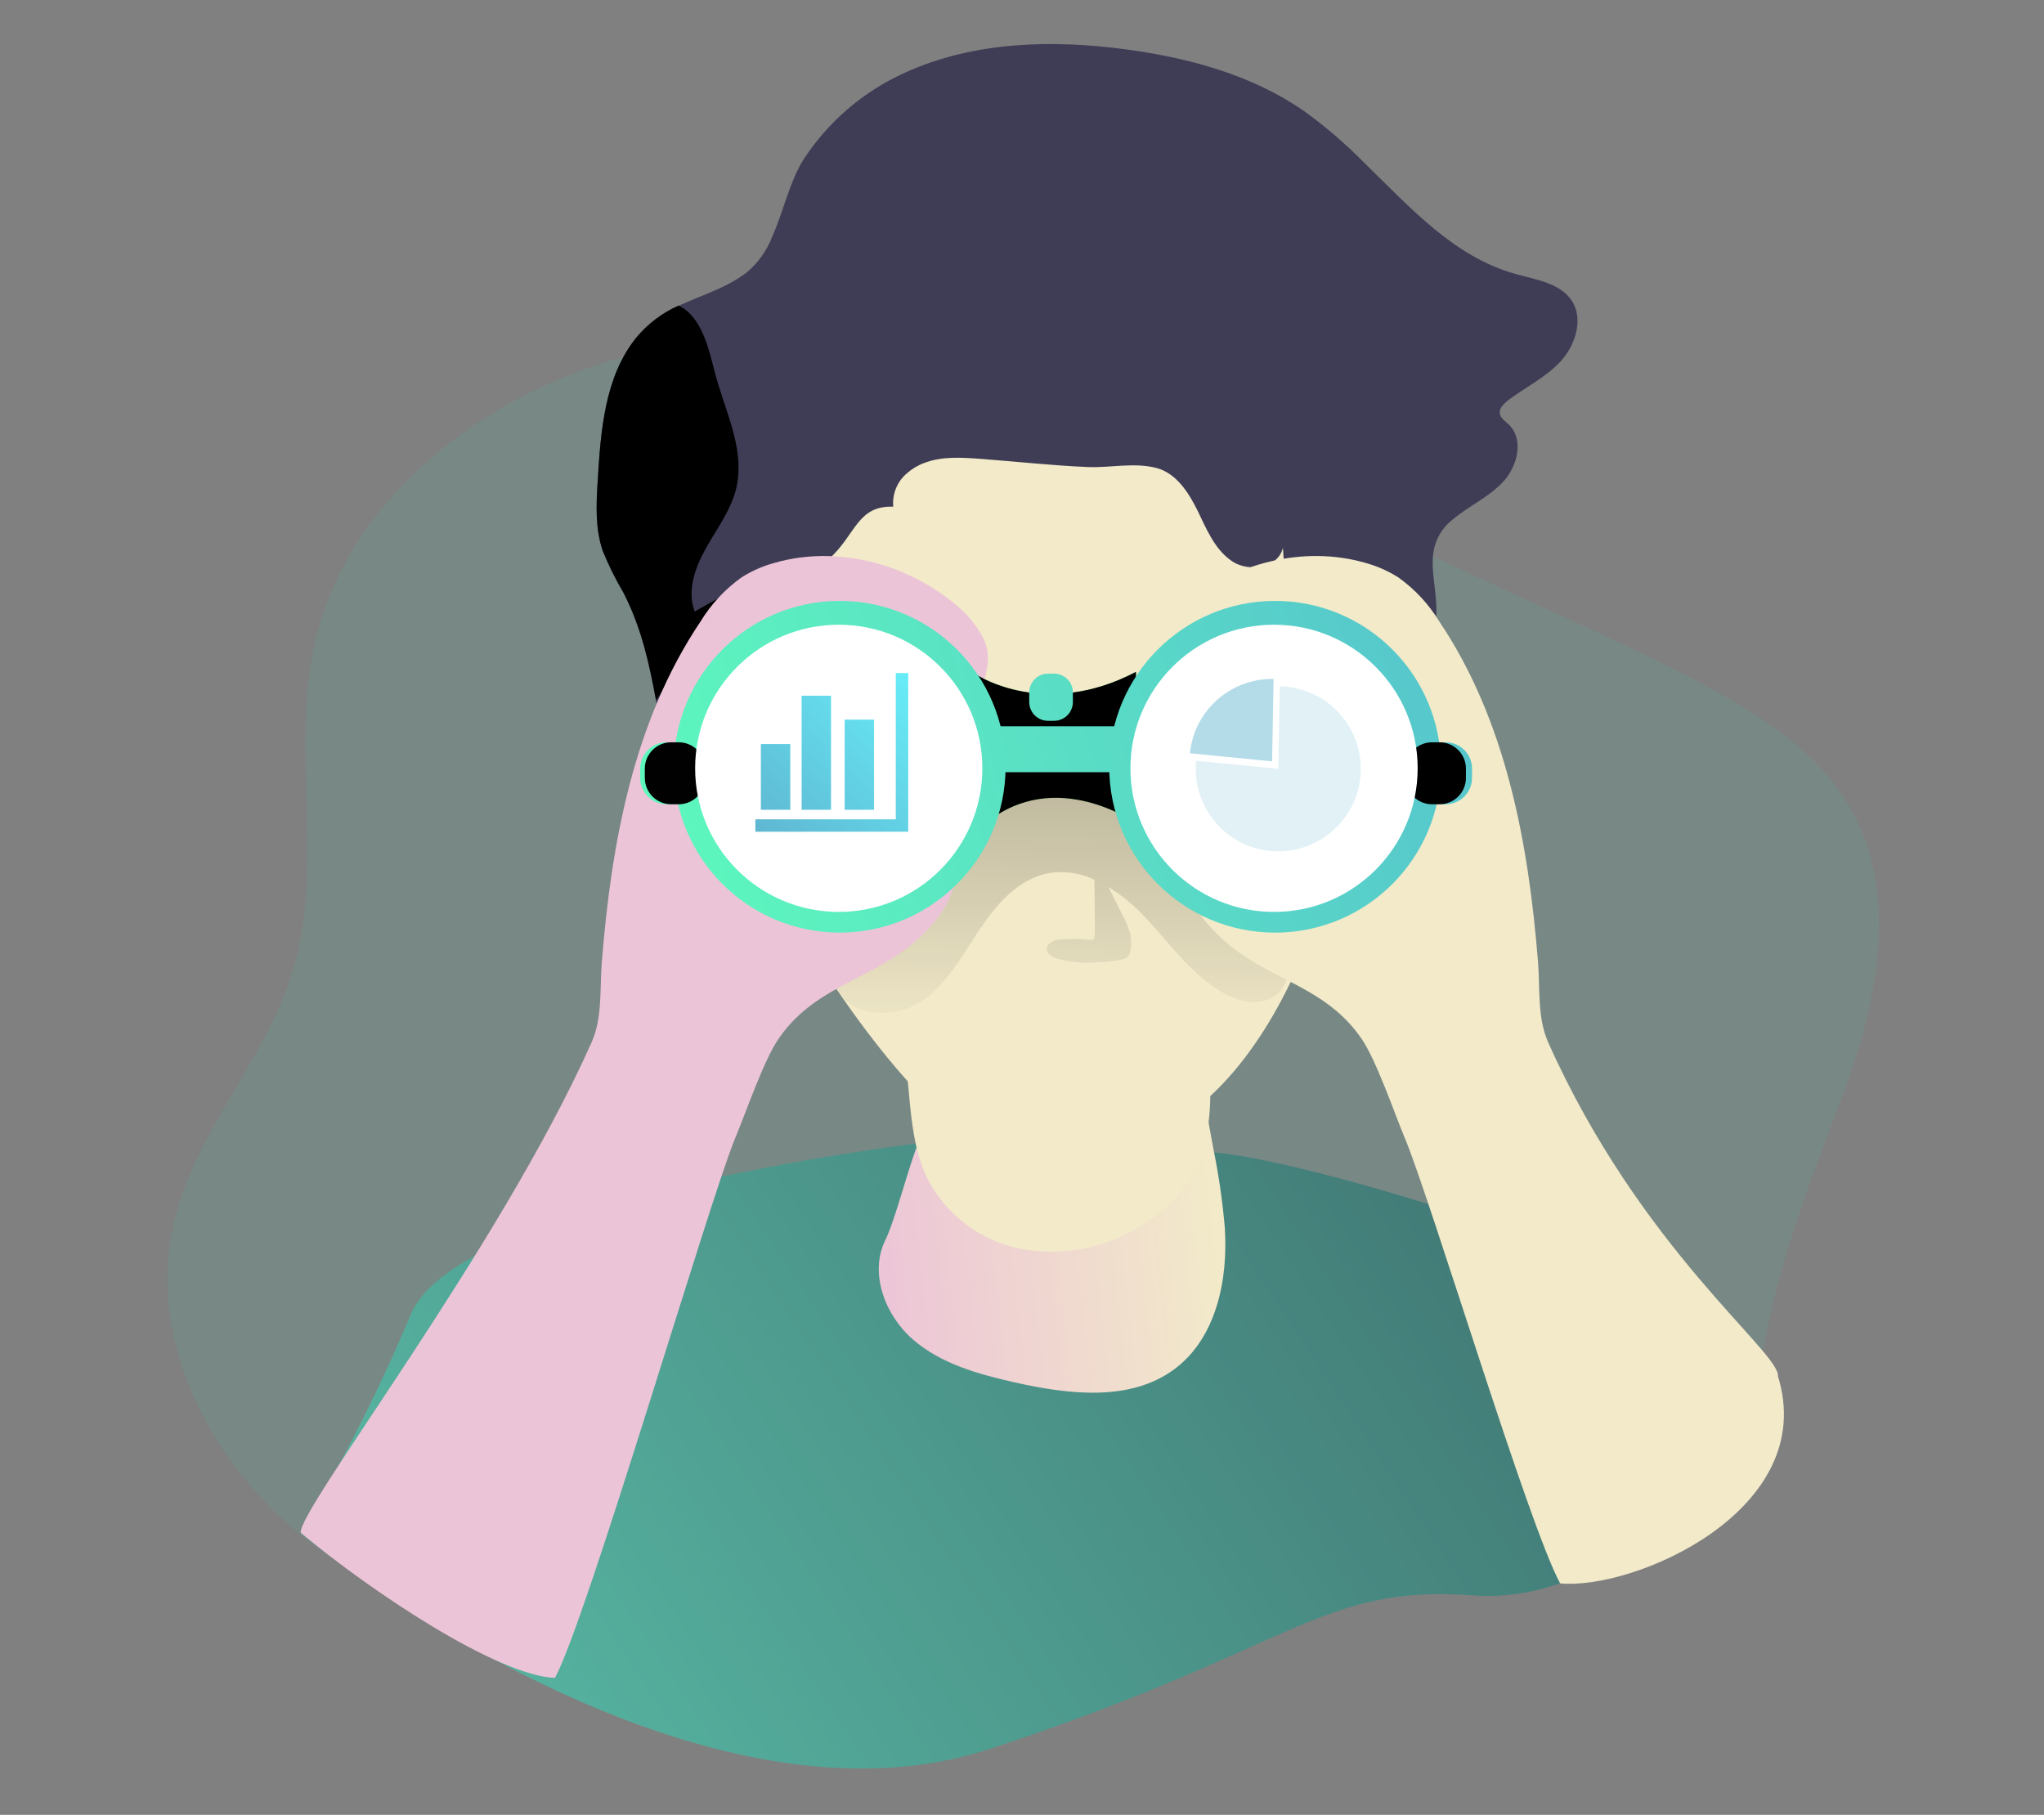 <svg width="232" height="206" viewBox="0 0 232 206" fill="none" xmlns="http://www.w3.org/2000/svg">
<rect x="0" y="0" width="232" height="206" fill="#808080" stroke="none"/>
<path opacity="0.18" d="M209.306 123.867C213.143 113.556 215.515 101.469 210.102 91.864C206.419 85.339 199.79 81.126 193.161 77.605C174.143 67.529 153.012 60.856 136.565 47.016C133.869 44.748 131.276 42.273 128.087 40.792C124.706 39.216 120.898 38.877 117.179 38.583C101.085 37.279 84.572 36.307 69.126 40.991C53.681 45.676 39.341 57.195 35.746 72.928C32.984 85.073 36.829 98.14 33.264 110.079C30.318 119.978 22.547 127.963 19.933 137.965C15.513 154.67 27.401 172.31 42.913 179.948C58.425 187.586 76.536 187.314 93.735 185.936C102.389 185.236 111.065 184.264 119.455 182.04C126.99 180.044 134.318 177.031 142.081 176.538C154.19 175.764 167.618 180.906 177.767 174.262C181.31 171.949 183.947 168.414 187.571 166.226C195.069 161.704 198.796 160.489 200.438 151.701C202.294 141.876 205.852 133.163 209.306 123.867Z" fill="#56B19F"/>
<path d="M104.245 129.767C104.245 129.767 52.024 136.035 46.632 149.19C43.042 157.734 38.858 166.016 34.111 173.975C34.111 173.975 77.722 209.852 112.296 198.531C146.869 187.21 149.764 179.793 167.227 181.09C184.691 182.386 199.208 163 199.208 154.928C199.208 146.855 145.212 130.275 136.513 130.806C127.815 131.336 104.245 129.767 104.245 129.767Z" fill="url(#paint0_linear)"/>
<path d="M105.468 129.266C105.468 131.115 104.974 128.073 104.23 129.767C103.243 132.021 101.593 138.532 100.503 140.727C98.625 144.491 100.444 149.3 103.641 152.062C106.838 154.825 111.073 155.988 115.19 156.916C121.281 158.286 128.242 159.126 133.258 155.443C138.053 151.9 139.415 145.272 139.017 139.328C138.765 136.379 138.342 133.448 137.751 130.548L134.208 111.28C134.194 111.035 134.126 110.796 134.007 110.581C133.888 110.366 133.722 110.181 133.522 110.039C133.321 109.897 133.091 109.803 132.849 109.763C132.607 109.722 132.359 109.738 132.123 109.807C125.494 109.726 114.8 109.925 109.01 113.629C103.604 117.025 105.453 122.991 105.468 129.266Z" fill="url(#paint1_linear)"/>
<path d="M105.136 133.531C106.168 135.627 107.668 137.457 109.52 138.881C111.372 140.305 113.526 141.284 115.816 141.744C120.442 142.616 125.227 141.747 129.251 139.306C132.536 137.361 135.357 134.422 136.513 130.791C137.07 128.72 137.357 126.586 137.368 124.442L137.655 118.299C135.799 120.995 132.425 122.218 129.185 122.674C121.024 123.801 113.916 120.855 106.278 118.645C102.691 117.592 102.757 119.78 103.044 122.822C103.383 126.379 103.612 130.209 105.136 133.531Z" fill="url(#paint2_linear)"/>
<path d="M92.144 107.958C92.144 107.958 105.401 129.929 114.704 130.961C124.007 131.992 137.949 131.601 147.849 108.496C157.748 85.39 159.486 54.654 143.739 49.182C143.724 49.182 66.519 28.566 92.144 107.958Z" fill="url(#paint3_linear)"/>
<path d="M146.67 108.856C146.39 110.33 146.037 111.935 144.888 112.885C143.311 114.218 140.881 113.784 139.069 112.819C135.386 110.86 132.889 107.221 130.017 104.157C128.773 102.809 127.354 101.635 125.796 100.666L127.468 103.988C127.8 104.59 128.065 105.228 128.256 105.888C128.434 106.614 128.434 107.372 128.256 108.098C128.227 108.264 128.159 108.42 128.058 108.554C127.903 108.71 127.706 108.818 127.49 108.864C126.583 109.096 125.65 109.213 124.714 109.21C123.072 109.384 121.413 109.231 119.83 108.761C119.374 108.591 118.866 108.275 118.821 107.781C118.762 107.096 119.624 106.713 120.294 106.625C121.23 106.625 122.114 106.507 123.034 106.625C124.301 106.743 124.257 106.846 124.264 105.527C124.264 103.634 124.264 101.763 124.213 99.849C122.587 99.07 120.761 98.813 118.983 99.112C115.522 99.79 113.01 102.743 111.073 105.682C109.136 108.621 107.346 111.891 104.4 113.769C101.078 115.846 95.186 115.426 94.641 110.823C94.051 105.925 96.902 99.893 99.634 96.033C103.309 90.879 108.616 87.115 114.697 85.353C116.836 84.675 119.092 84.442 121.326 84.668C123.778 84.985 126.069 86.082 128.301 87.158L140.019 92.785C142.03 93.75 144.107 94.766 145.499 96.512C148.129 99.856 147.466 104.651 146.67 108.856Z" fill="url(#paint4_linear)"/>
<path d="M170.225 46.891C170.284 47.443 170.829 47.797 171.249 48.187C172.994 49.859 172.258 52.923 170.608 54.691C168.958 56.459 166.653 57.46 164.811 59.029C163.69 59.919 162.941 61.196 162.712 62.609C162.388 64.546 162.955 66.63 163.029 68.811C163.054 69.423 163.027 70.037 162.948 70.644C162.256 75.861 160.305 80.831 157.262 85.125C156.356 86.355 155.163 87.615 153.638 87.681C151.17 87.791 149.764 84.941 149.101 82.562C147.753 77.732 146.769 72.808 146.155 67.831C145.919 65.945 145.737 64.057 145.609 62.167C145.123 64.45 141.816 65.002 139.864 63.721C139.754 63.647 139.651 63.574 139.54 63.485C137.809 62.167 136.911 60.001 135.953 58.013C134.922 55.906 133.508 53.704 131.247 53.115C128.684 52.459 126.091 53.115 123.462 53.012C119.433 52.842 115.396 52.393 111.375 52.091C109.165 51.929 106.956 51.767 104.893 52.555C104.169 52.82 103.502 53.22 102.927 53.733C102.385 54.193 101.963 54.777 101.695 55.434C101.427 56.092 101.321 56.805 101.387 57.512C97.307 57.372 97.159 60.65 94.14 63.404C91.12 66.159 85.728 68.693 88.078 72.029C90.523 75.506 88.674 77.796 88.446 81.906C88.07 88.727 85.971 95.326 83.894 101.845C80.742 97.33 77.538 92.704 76.124 87.394C75.387 84.72 74.953 82.098 74.459 79.52C73.723 75.41 72.839 71.366 70.776 67.323C69.865 65.786 69.07 64.183 68.397 62.528C67.543 60.001 67.661 57.261 67.838 54.602C68.176 48.924 68.626 42.818 72.168 38.398C73.472 36.807 75.133 35.546 77.015 34.716C79.608 33.493 82.377 32.742 84.756 30.922C86.02 29.862 87 28.502 87.606 26.967C88.903 24.073 89.625 20.604 91.186 18.129C93.998 13.803 97.994 10.377 102.698 8.259C110.506 4.687 119.469 4.466 127.984 5.63C135.033 6.594 142.096 8.524 147.952 12.56C150.435 14.35 152.762 16.348 154.905 18.534C160.156 23.653 165.084 29.177 172.022 31.099C174.357 31.755 177.104 32.13 178.423 34.163C179.741 36.196 178.835 39.194 177.119 41.035C175.403 42.877 173.075 43.981 171.072 45.514C170.689 45.86 170.166 46.324 170.225 46.891Z" fill="#3F3D56"/>
<path d="M80.16 62.167C78.908 64.376 77.95 67.028 78.849 69.414C80.042 68.729 81.25 68.074 82.421 67.411L74.466 79.49C73.693 75.38 72.846 71.337 70.784 67.293C69.875 65.756 69.082 64.153 68.412 62.498C67.55 59.972 67.675 57.232 67.845 54.573C68.184 48.894 68.64 42.788 72.183 38.369C73.484 36.778 75.142 35.516 77.022 34.686C77.548 34.938 78.02 35.288 78.414 35.717C80.263 37.735 80.72 40.961 81.471 43.48C82.62 47.288 84.528 51.354 83.57 55.405C82.988 57.873 81.397 59.957 80.16 62.167Z" fill="url(#paint5_linear)"/>
<path d="M163.876 54.816C162.233 57.026 162.322 59.795 162.697 62.609C162.852 63.765 163.036 64.921 163.206 66.026C163.398 66.952 163.331 67.912 163.014 68.803C162.945 68.958 162.861 69.106 162.764 69.245C161.578 70.858 159.081 70.35 157.21 69.687C152.599 68.052 149.211 68.479 146.162 67.794C144.019 67.308 142.023 66.321 139.864 63.684C139.776 63.587 139.668 63.509 139.548 63.456C137.809 62.137 136.911 59.964 135.953 57.976C134.93 55.869 133.515 53.667 131.247 53.085C128.684 52.422 126.091 53.085 123.462 52.982C119.433 52.805 115.36 52.363 111.375 52.061C109.165 51.892 106.956 51.737 104.901 52.525C104.171 52.794 103.501 53.202 102.927 53.726C102.05 53.527 101.395 52.901 101.071 51.516C100.275 48.018 101.579 43.156 104.127 40.66C106.676 38.163 110.403 37.507 113.945 37.161C121.48 36.424 129.553 36.741 135.88 40.88C138.782 42.781 141.212 45.403 144.298 46.994C149.918 49.881 156.643 48.872 162.911 49.631C163.972 49.756 165.202 50.072 165.599 51.104C166.122 52.407 164.745 53.66 163.876 54.816Z" fill="url(#paint6_linear)"/>
<path d="M111.662 72.567C110.85 70.949 109.678 69.538 108.237 68.442C102.654 63.883 94.891 61.895 87.96 63.876C86.614 64.238 85.33 64.802 84.152 65.548C82.29 66.883 80.714 68.579 79.519 70.534C71.925 81.818 69.384 95.68 68.309 109.195C68.066 112.26 68.397 115.515 67.145 118.321C56.672 141.795 33.853 171.294 34.133 173.975C42.316 180.825 56.546 190.216 62.991 190.451C66.608 183.822 80.558 136.05 83.489 129.075C84.645 126.335 86.693 120.325 88.387 117.879C92.924 111.309 100.039 111.25 105.409 105.358C106.827 103.92 107.858 102.146 108.407 100.202C108.68 98.512 108.722 96.792 108.532 95.091C108.328 90.958 108.692 86.817 109.614 82.783C110.38 79.387 113.238 76.088 111.662 72.567Z" fill="url(#paint7_linear)"/>
<path d="M131.203 72.567C132.019 70.945 133.198 69.533 134.65 68.442C140.225 63.883 147.996 61.895 154.927 63.876C156.271 64.238 157.552 64.802 158.727 65.548C160.591 66.881 162.167 68.577 163.36 70.534C170.947 81.811 173.488 95.68 174.571 109.195C174.814 112.26 174.475 115.515 175.727 118.321C186.201 141.788 202.073 153.521 201.801 156.202C206.5 171.345 185.597 180.508 177.082 179.727C173.466 173.098 162.351 136.043 159.405 129.06C158.256 126.32 156.208 120.31 154.514 117.865C149.977 111.295 142.877 111.273 137.493 105.343C136.073 103.906 135.042 102.132 134.495 100.188C134.221 98.497 134.179 96.778 134.37 95.076C134.57 90.943 134.206 86.802 133.287 82.768C132.484 79.387 129.649 76.088 131.203 72.567Z" fill="url(#paint8_linear)"/>
<path d="M110.97 76.662C110.97 76.662 118.63 81.678 128.934 76.264V93.433C128.934 93.433 119.816 86.959 111.89 93.433L110.97 76.662Z" fill="#4AC961"/>
<path d="M110.97 76.662C110.97 76.662 118.63 81.678 128.934 76.264V93.433C128.934 93.433 119.816 86.959 111.89 93.433L110.97 76.662Z" fill="url(#paint9_linear)"/>
<path d="M76.51 84.256H75.655C74.004 84.256 72.665 85.595 72.665 87.246V88.299C72.665 89.951 74.004 91.29 75.655 91.29H76.51C78.161 91.29 79.5 89.951 79.5 88.299V87.246C79.5 85.595 78.161 84.256 76.51 84.256Z" fill="url(#paint10_linear)"/>
<path d="M164.09 84.256H163.235C161.584 84.256 160.245 85.595 160.245 87.246V88.299C160.245 89.951 161.584 91.29 163.235 91.29H164.09C165.741 91.29 167.08 89.951 167.08 88.299V87.246C167.08 85.595 165.741 84.256 164.09 84.256Z" fill="url(#paint11_linear)"/>
<path d="M128.507 82.437H112.163V87.651H128.507V82.437Z" fill="url(#paint12_linear)"/>
<path d="M95.311 105.859C105.708 105.859 114.137 97.43 114.137 87.033C114.137 76.635 105.708 68.207 95.311 68.207C84.913 68.207 76.485 76.635 76.485 87.033C76.485 97.43 84.913 105.859 95.311 105.859Z" fill="url(#paint13_linear)"/>
<path d="M144.726 105.859C155.123 105.859 163.552 97.43 163.552 87.033C163.552 76.635 155.123 68.207 144.726 68.207C134.328 68.207 125.9 76.635 125.9 87.033C125.9 97.43 134.328 105.859 144.726 105.859Z" fill="url(#paint14_linear)"/>
<path d="M119.639 76.463H118.954C117.774 76.463 116.818 77.42 116.818 78.599V79.682C116.818 80.862 117.774 81.818 118.954 81.818H119.639C120.819 81.818 121.775 80.862 121.775 79.682V78.599C121.775 77.42 120.819 76.463 119.639 76.463Z" fill="url(#paint15_linear)"/>
<path d="M77.035 84.256H76.18C74.529 84.256 73.19 85.595 73.19 87.246V88.299C73.19 89.951 74.529 91.29 76.18 91.29H77.035C78.686 91.29 80.025 89.951 80.025 88.299V87.246C80.025 85.595 78.686 84.256 77.035 84.256Z" fill="#010101"/>
<path d="M163.397 84.256H162.543C160.891 84.256 159.552 85.595 159.552 87.246V88.299C159.552 89.951 160.891 91.29 162.543 91.29H163.397C165.049 91.29 166.388 89.951 166.388 88.299V87.246C166.388 85.595 165.049 84.256 163.397 84.256Z" fill="url(#paint16_linear)"/>
<path d="M95.2 103.509C104.202 103.509 111.5 96.212 111.5 87.209C111.5 78.207 104.202 70.91 95.2 70.91C86.198 70.91 78.9 78.207 78.9 87.209C78.9 96.212 86.198 103.509 95.2 103.509Z" fill="white"/>
<path d="M144.608 103.509C153.61 103.509 160.908 96.212 160.908 87.209C160.908 78.207 153.61 70.91 144.608 70.91C135.606 70.91 128.308 78.207 128.308 87.209C128.308 96.212 135.606 103.509 144.608 103.509Z" fill="white"/>
<path d="M103.089 94.406H85.736V92.999H101.674V76.397H103.089V94.406Z" fill="url(#paint17_linear)"/>
<path d="M89.698 84.455H86.362V91.916H89.698V84.455Z" fill="url(#paint18_linear)"/>
<path d="M94.324 78.968H90.987V91.916H94.324V78.968Z" fill="url(#paint19_linear)"/>
<path d="M99.207 81.685H95.871V91.916H99.207V81.685Z" fill="url(#paint20_linear)"/>
<path opacity="0.18" d="M145.256 77.899C147.101 77.933 148.895 78.51 150.413 79.559C151.931 80.608 153.105 82.082 153.789 83.795C154.472 85.509 154.635 87.387 154.255 89.192C153.876 90.998 152.972 92.651 151.657 93.945C150.342 95.239 148.674 96.116 146.862 96.466C145.05 96.816 143.176 96.622 141.473 95.911C139.771 95.199 138.317 94.001 137.293 92.466C136.269 90.931 135.721 89.128 135.718 87.283C135.718 86.966 135.718 86.657 135.769 86.348L145.087 87.268L145.256 77.899Z" fill="#5EB3CE"/>
<path opacity="0.47" d="M144.372 77.067H144.556L144.387 86.421L135.062 85.501C135.292 83.191 136.372 81.049 138.093 79.491C139.813 77.932 142.051 77.069 144.372 77.067Z" fill="#5EB3CE"/>
<path opacity="0.69" d="M154.919 18.541C154.373 19.197 153.75 19.786 153.063 20.294C148.21 23.822 141.448 21.767 135.88 19.558C129.752 17.068 123.55 14.542 116.921 14.122C110.292 13.702 103.229 15.794 99.244 21.053C96.983 23.999 95.156 28.3 91.422 28.507C90.712 28.525 90.006 28.396 89.348 28.129C88.69 27.861 88.095 27.461 87.599 26.953C88.888 24.058 89.61 20.589 91.171 18.114C93.984 13.79 97.98 10.364 102.684 8.244C110.498 4.694 119.462 4.48 127.969 5.637C135.011 6.602 142.081 8.531 147.93 12.568C150.427 14.355 152.765 16.353 154.919 18.541Z" fill="url(#paint21_linear)"/>
<path opacity="0.69" d="M164.436 33.449C166.535 34.863 169.142 35.268 171.669 35.379C172.593 35.372 173.515 35.489 174.408 35.725C174.855 35.846 175.266 36.073 175.607 36.385C175.948 36.698 176.208 37.088 176.368 37.522C176.429 38.067 176.576 38.599 176.802 39.098C176.854 39.174 176.929 39.231 177.016 39.26C177.082 39.26 177.148 39.244 177.207 39.214C177.266 39.183 177.317 39.138 177.355 39.084C177.91 38.465 178.252 37.683 178.327 36.855C178.403 36.027 178.209 35.197 177.775 34.488C176.662 32.771 174.438 32.278 172.486 31.622C170.005 30.819 167.673 29.612 165.585 28.05C164.369 27.137 161.563 25.214 161.386 27.962C161.246 30.135 162.712 32.293 164.436 33.449Z" fill="url(#paint22_linear)"/>
<path opacity="0.69" d="M98.456 37.507C99.362 35.453 100.378 33.339 102.094 31.88C104.149 30.149 106.919 29.575 109.563 29.148C112.596 28.564 115.681 28.288 118.77 28.323C124.801 28.622 130.616 30.67 135.504 34.215C139.489 37.036 143.606 40.888 148.431 40.218C152.585 42.273 146.781 48.136 145.249 47.51C142.118 46.221 135.725 40.255 132.624 38.892C126.526 36.211 119.617 36.388 112.958 36.837C111.372 36.838 109.802 37.167 108.348 37.802C106.971 38.629 105.812 39.773 104.967 41.139C103.562 43.016 102.525 45.143 101.91 47.407C101.49 49.145 102.227 51.472 99.936 50.692C94.758 48.946 97.034 40.807 98.456 37.507Z" fill="url(#paint23_linear)"/>
<defs>
<linearGradient id="paint0_linear" x1="175.5" y1="125" x2="61" y2="201" gradientUnits="userSpaceOnUse">
<stop stop-color="#407472"/>
<stop offset="1" stop-color="#56B3A0"/>
</linearGradient>
<linearGradient id="paint1_linear" x1="98.255" y1="138.476" x2="137.492" y2="134.117" gradientUnits="userSpaceOnUse">
<stop stop-color="#ECC4D7"/>
<stop offset="0.42" stop-color="#EFD4D1"/>
<stop offset="1" stop-color="#F2EAC9"/>
</linearGradient>
<linearGradient id="paint2_linear" x1="8773.56" y1="-17733.8" x2="10043.3" y2="-15016.6" gradientUnits="userSpaceOnUse">
<stop stop-color="#ECC4D7"/>
<stop offset="0.42" stop-color="#EFD4D1"/>
<stop offset="1" stop-color="#F2EAC9"/>
</linearGradient>
<linearGradient id="paint3_linear" x1="17379.8" y1="-71411" x2="18711" y2="-64162.1" gradientUnits="userSpaceOnUse">
<stop stop-color="#ECC4D7"/>
<stop offset="0.42" stop-color="#EFD4D1"/>
<stop offset="1" stop-color="#F2EAC9"/>
</linearGradient>
<linearGradient id="paint4_linear" x1="120.633" y1="118.962" x2="124.183" y2="-22.86" gradientUnits="userSpaceOnUse">
<stop stop-opacity="0"/>
<stop offset="0.99"/>
</linearGradient>
<linearGradient id="paint5_linear" x1="3733.87" y1="39269.2" x2="2019.68" y2="38849.8" gradientUnits="userSpaceOnUse">
<stop stop-opacity="0"/>
<stop offset="0.99"/>
</linearGradient>
<linearGradient id="paint6_linear" x1="14969.8" y1="28760.5" x2="20684.1" y2="28760.5" gradientUnits="userSpaceOnUse">
<stop stop-opacity="0"/>
<stop offset="0.99"/>
</linearGradient>
<linearGradient id="paint7_linear" x1="10818.2" y1="-96005.9" x2="19079" y2="-96005.9" gradientUnits="userSpaceOnUse">
<stop stop-color="#ECC4D7"/>
<stop offset="0.42" stop-color="#EFD4D1"/>
<stop offset="1" stop-color="#F2EAC9"/>
</linearGradient>
<linearGradient id="paint8_linear" x1="255427" y1="-88749.6" x2="248441" y2="-88749.6" gradientUnits="userSpaceOnUse">
<stop stop-color="#ECC4D7"/>
<stop offset="0.42" stop-color="#EFD4D1"/>
<stop offset="1" stop-color="#F2EAC9"/>
</linearGradient>
<linearGradient id="paint9_linear" x1="4692.6" y1="14360.6" x2="4710.33" y2="13421.3" gradientUnits="userSpaceOnUse">
<stop stop-opacity="0"/>
<stop offset="0.99"/>
</linearGradient>
<linearGradient id="paint10_linear" x1="75.5" y1="100.5" x2="167" y2="72.5" gradientUnits="userSpaceOnUse">
<stop stop-color="#5DF8BD"/>
<stop offset="1" stop-color="#56C4CD"/>
</linearGradient>
<linearGradient id="paint11_linear" x1="75.5" y1="100.5" x2="167" y2="72.5" gradientUnits="userSpaceOnUse">
<stop stop-color="#5DF8BD"/>
<stop offset="1" stop-color="#56C4CD"/>
</linearGradient>
<linearGradient id="paint12_linear" x1="75.5" y1="100.5" x2="167" y2="72.5" gradientUnits="userSpaceOnUse">
<stop stop-color="#5DF8BD"/>
<stop offset="1" stop-color="#56C4CD"/>
</linearGradient>
<linearGradient id="paint13_linear" x1="75.5" y1="100.5" x2="167" y2="72.5" gradientUnits="userSpaceOnUse">
<stop stop-color="#5DF8BD"/>
<stop offset="1" stop-color="#56C4CD"/>
</linearGradient>
<linearGradient id="paint14_linear" x1="75.5" y1="100.5" x2="167" y2="72.5" gradientUnits="userSpaceOnUse">
<stop stop-color="#5DF8BD"/>
<stop offset="1" stop-color="#56C4CD"/>
</linearGradient>
<linearGradient id="paint15_linear" x1="75.5" y1="100.5" x2="167" y2="72.5" gradientUnits="userSpaceOnUse">
<stop stop-color="#5DF8BD"/>
<stop offset="1" stop-color="#56C4CD"/>
</linearGradient>
<linearGradient id="paint16_linear" x1="2293.62" y1="-5144.37" x2="2205.51" y2="-5141.85" gradientUnits="userSpaceOnUse">
<stop stop-opacity="0"/>
<stop offset="0.99"/>
</linearGradient>
<linearGradient id="paint17_linear" x1="86" y1="97" x2="104.5" y2="78" gradientUnits="userSpaceOnUse">
<stop stop-color="#5EB3CE"/>
<stop offset="1" stop-color="#67EDF8"/>
</linearGradient>
<linearGradient id="paint18_linear" x1="86" y1="97" x2="104.5" y2="78" gradientUnits="userSpaceOnUse">
<stop stop-color="#5EB3CE"/>
<stop offset="1" stop-color="#67EDF8"/>
</linearGradient>
<linearGradient id="paint19_linear" x1="86" y1="97" x2="104.5" y2="78" gradientUnits="userSpaceOnUse">
<stop stop-color="#5EB3CE"/>
<stop offset="1" stop-color="#67EDF8"/>
</linearGradient>
<linearGradient id="paint20_linear" x1="86" y1="97" x2="104.5" y2="78" gradientUnits="userSpaceOnUse">
<stop stop-color="#5EB3CE"/>
<stop offset="1" stop-color="#67EDF8"/>
</linearGradient>
<linearGradient id="paint21_linear" x1="17362.4" y1="-20199.6" x2="17352.5" y2="-23642.4" gradientUnits="userSpaceOnUse">
<stop offset="0.02" stop-color="white" stop-opacity="0"/>
<stop offset="0.58" stop-color="white" stop-opacity="0.39"/>
<stop offset="0.68" stop-color="white" stop-opacity="0.68"/>
<stop offset="1" stop-color="white"/>
</linearGradient>
<linearGradient id="paint22_linear" x1="5419.81" y1="-10578.6" x2="6331.43" y2="-10918.7" gradientUnits="userSpaceOnUse">
<stop offset="0.02" stop-color="white" stop-opacity="0"/>
<stop offset="0.58" stop-color="white" stop-opacity="0.39"/>
<stop offset="0.68" stop-color="white" stop-opacity="0.68"/>
<stop offset="1" stop-color="white"/>
</linearGradient>
<linearGradient id="paint23_linear" x1="11408" y1="-19164.2" x2="29682.1" y2="-15347.6" gradientUnits="userSpaceOnUse">
<stop offset="0.02" stop-color="white" stop-opacity="0"/>
<stop offset="0.58" stop-color="white" stop-opacity="0.39"/>
<stop offset="0.68" stop-color="white" stop-opacity="0.68"/>
<stop offset="1" stop-color="white"/>
</linearGradient>
</defs>
</svg>

